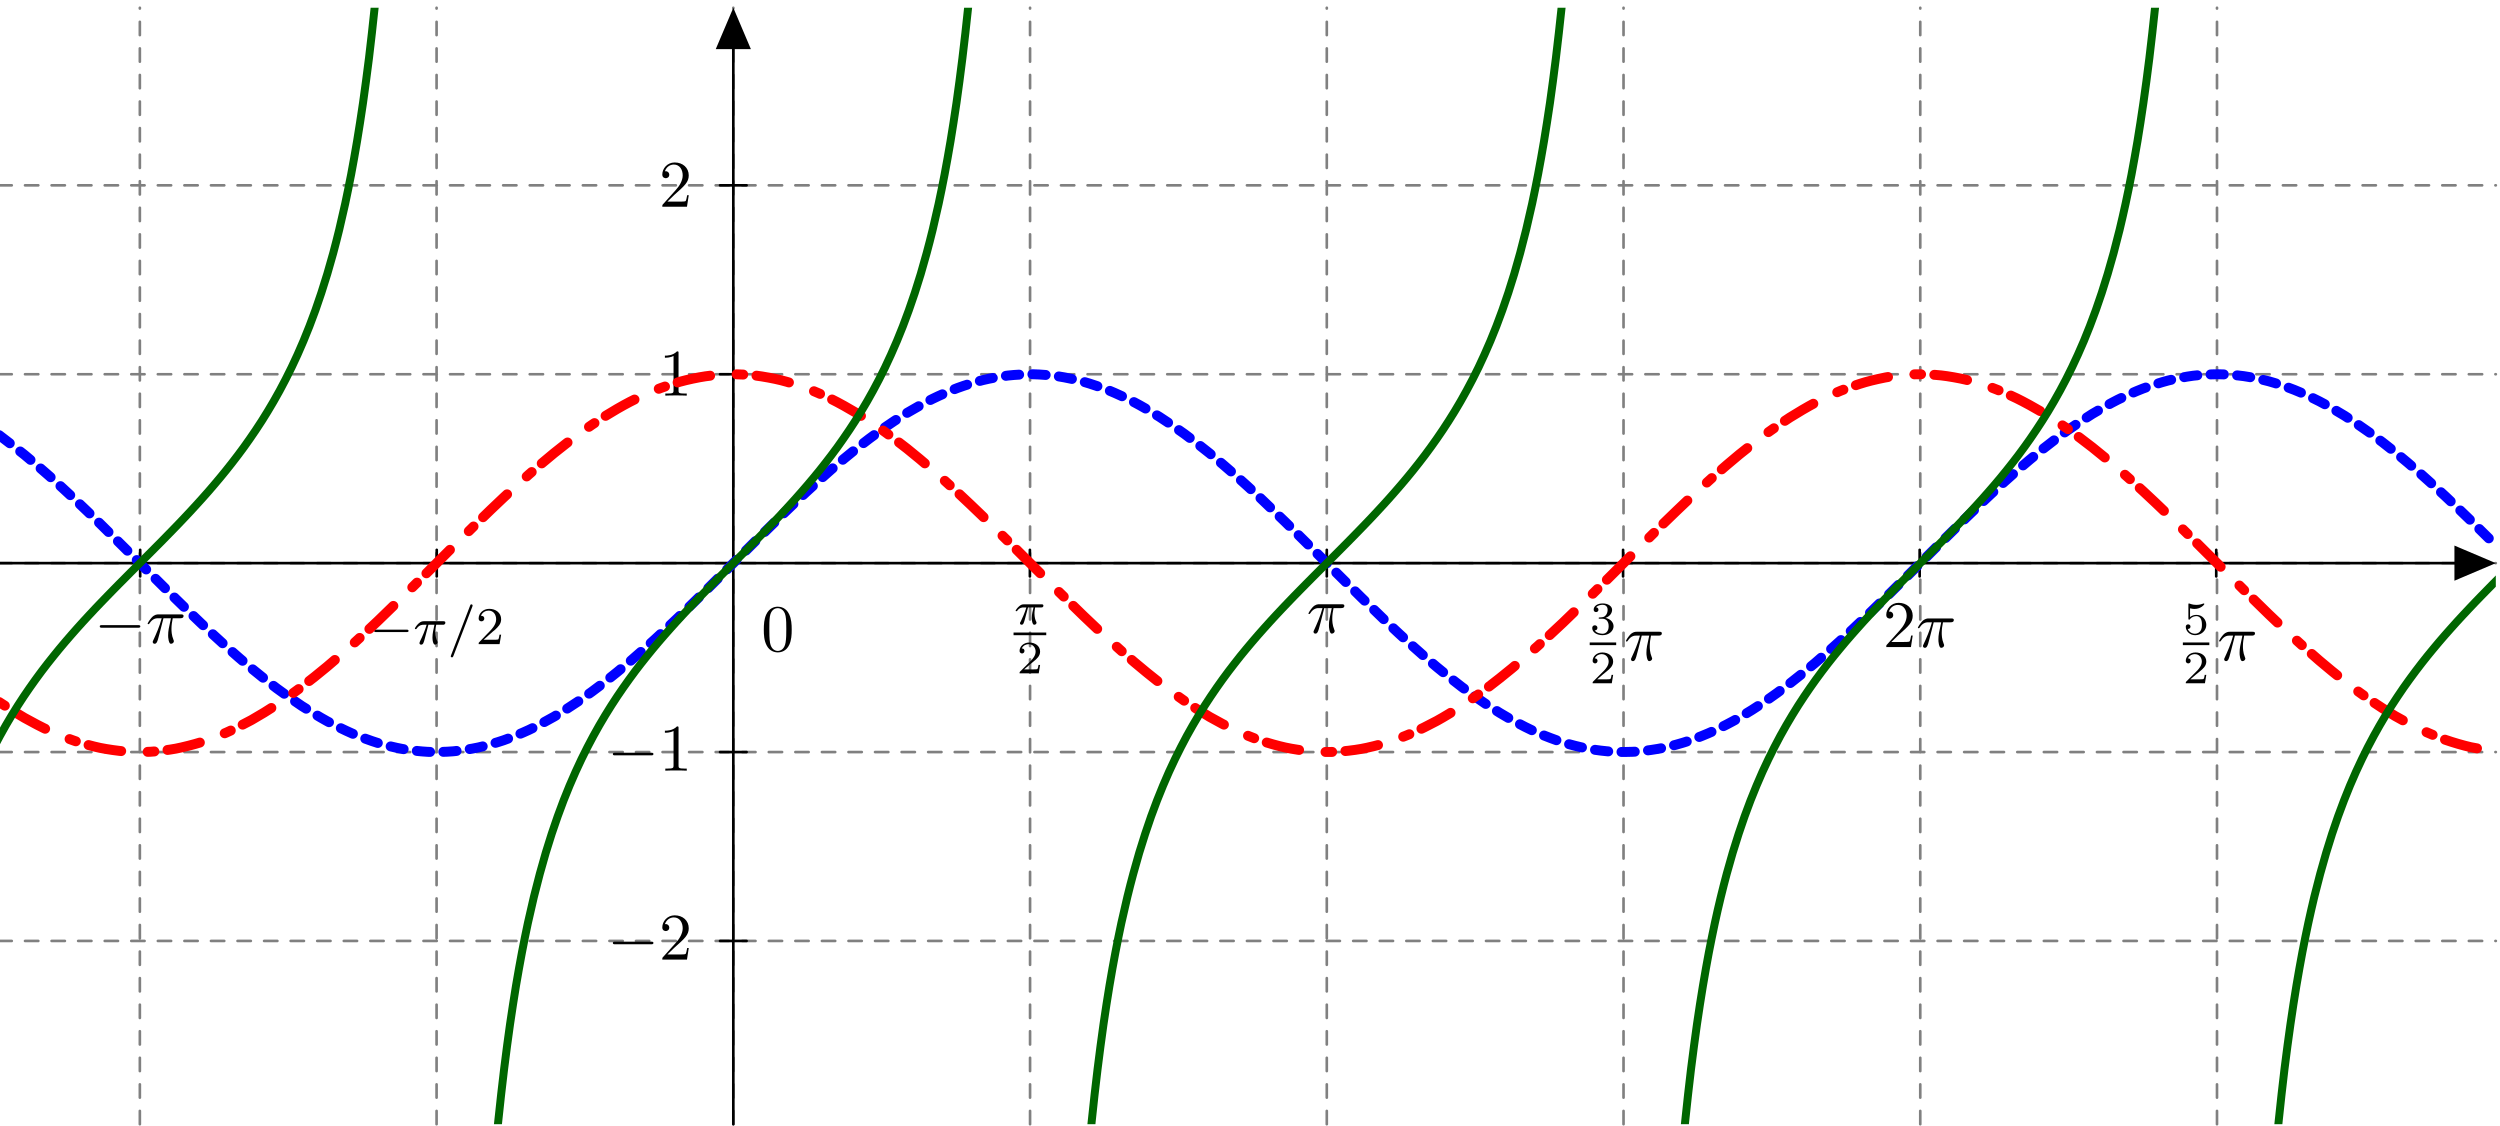 <?xml version="1.0" encoding="UTF-8"?>
<svg xmlns="http://www.w3.org/2000/svg" xmlns:xlink="http://www.w3.org/1999/xlink" width="375.143pt" height="168.929pt" viewBox="0 0 375.143 168.929" version="1.2">
<defs>
<g>
<symbol overflow="visible" id="glyph0-0">
<path style="stroke:none;" d=""/>
</symbol>
<symbol overflow="visible" id="glyph0-1">
<path style="stroke:none;" d="M 6.562 -2.297 C 6.734 -2.297 6.922 -2.297 6.922 -2.5 C 6.922 -2.688 6.734 -2.688 6.562 -2.688 L 1.172 -2.688 C 1 -2.688 0.828 -2.688 0.828 -2.5 C 0.828 -2.297 1 -2.297 1.172 -2.297 Z M 6.562 -2.297 "/>
</symbol>
<symbol overflow="visible" id="glyph1-0">
<path style="stroke:none;" d=""/>
</symbol>
<symbol overflow="visible" id="glyph1-1">
<path style="stroke:none;" d="M 2.641 -3.719 L 3.766 -3.719 C 3.438 -2.25 3.344 -1.812 3.344 -1.141 C 3.344 -1 3.344 -0.734 3.422 -0.391 C 3.531 0.047 3.641 0.109 3.781 0.109 C 3.984 0.109 4.203 -0.062 4.203 -0.266 C 4.203 -0.328 4.203 -0.344 4.141 -0.484 C 3.844 -1.203 3.844 -1.859 3.844 -2.141 C 3.844 -2.656 3.922 -3.203 4.031 -3.719 L 5.156 -3.719 C 5.297 -3.719 5.656 -3.719 5.656 -4.062 C 5.656 -4.297 5.438 -4.297 5.25 -4.297 L 1.906 -4.297 C 1.688 -4.297 1.312 -4.297 0.875 -3.828 C 0.531 -3.438 0.266 -2.984 0.266 -2.938 C 0.266 -2.922 0.266 -2.828 0.391 -2.828 C 0.469 -2.828 0.484 -2.875 0.547 -2.953 C 1.031 -3.719 1.609 -3.719 1.812 -3.719 L 2.375 -3.719 C 2.062 -2.516 1.531 -1.312 1.109 -0.406 C 1.031 -0.25 1.031 -0.234 1.031 -0.156 C 1.031 0.031 1.188 0.109 1.312 0.109 C 1.609 0.109 1.688 -0.172 1.812 -0.531 C 1.953 -1 1.953 -1.016 2.078 -1.516 Z M 2.641 -3.719 "/>
</symbol>
<symbol overflow="visible" id="glyph2-0">
<path style="stroke:none;" d=""/>
</symbol>
<symbol overflow="visible" id="glyph2-1">
<path style="stroke:none;" d="M 5.562 -1.812 C 5.703 -1.812 5.875 -1.812 5.875 -1.984 C 5.875 -2.172 5.703 -2.172 5.562 -2.172 L 1 -2.172 C 0.875 -2.172 0.703 -2.172 0.703 -1.984 C 0.703 -1.812 0.875 -1.812 1 -1.812 Z M 5.562 -1.812 "/>
</symbol>
<symbol overflow="visible" id="glyph3-0">
<path style="stroke:none;" d=""/>
</symbol>
<symbol overflow="visible" id="glyph3-1">
<path style="stroke:none;" d="M 2.266 -2.906 L 3.172 -2.906 C 3.016 -2.188 2.875 -1.594 2.875 -1 C 2.875 -0.953 2.875 -0.609 2.953 -0.312 C 3.062 0.016 3.141 0.078 3.281 0.078 C 3.453 0.078 3.641 -0.078 3.641 -0.266 C 3.641 -0.312 3.641 -0.328 3.609 -0.406 C 3.438 -0.766 3.312 -1.156 3.312 -1.812 C 3.312 -1.984 3.312 -2.328 3.438 -2.906 L 4.406 -2.906 C 4.531 -2.906 4.609 -2.906 4.688 -2.969 C 4.797 -3.062 4.812 -3.156 4.812 -3.219 C 4.812 -3.438 4.609 -3.438 4.484 -3.438 L 1.609 -3.438 C 1.438 -3.438 1.125 -3.438 0.734 -3.047 C 0.453 -2.766 0.234 -2.406 0.234 -2.344 C 0.234 -2.266 0.281 -2.25 0.344 -2.25 C 0.438 -2.25 0.453 -2.266 0.5 -2.328 C 0.891 -2.906 1.359 -2.906 1.531 -2.906 L 2 -2.906 C 1.766 -2.062 1.344 -1.094 1.047 -0.516 C 1 -0.391 0.922 -0.234 0.922 -0.172 C 0.922 0 1.047 0.078 1.172 0.078 C 1.484 0.078 1.562 -0.219 1.734 -0.875 Z M 2.266 -2.906 "/>
</symbol>
<symbol overflow="visible" id="glyph4-0">
<path style="stroke:none;" d=""/>
</symbol>
<symbol overflow="visible" id="glyph4-1">
<path style="stroke:none;" d="M 3.719 -5.656 C 3.75 -5.75 3.75 -5.781 3.75 -5.797 C 3.75 -5.891 3.672 -5.969 3.562 -5.969 C 3.438 -5.969 3.406 -5.875 3.375 -5.781 L 0.516 1.672 C 0.469 1.766 0.469 1.797 0.469 1.812 C 0.469 1.906 0.547 1.984 0.656 1.984 C 0.781 1.984 0.812 1.891 0.859 1.797 Z M 3.719 -5.656 "/>
</symbol>
<symbol overflow="visible" id="glyph4-2">
<path style="stroke:none;" d="M 2.25 -1.625 C 2.375 -1.75 2.703 -2.016 2.844 -2.125 C 3.328 -2.578 3.797 -3.016 3.797 -3.734 C 3.797 -4.688 3 -5.297 2.016 -5.297 C 1.047 -5.297 0.422 -4.578 0.422 -3.859 C 0.422 -3.469 0.734 -3.422 0.844 -3.422 C 1.016 -3.422 1.266 -3.531 1.266 -3.844 C 1.266 -4.25 0.859 -4.25 0.766 -4.25 C 1 -4.844 1.531 -5.031 1.922 -5.031 C 2.656 -5.031 3.047 -4.406 3.047 -3.734 C 3.047 -2.906 2.469 -2.297 1.516 -1.344 L 0.516 -0.297 C 0.422 -0.219 0.422 -0.203 0.422 0 L 3.562 0 L 3.797 -1.422 L 3.547 -1.422 C 3.531 -1.266 3.469 -0.875 3.375 -0.719 C 3.328 -0.656 2.719 -0.656 2.594 -0.656 L 1.172 -0.656 Z M 2.25 -1.625 "/>
</symbol>
<symbol overflow="visible" id="glyph5-0">
<path style="stroke:none;" d=""/>
</symbol>
<symbol overflow="visible" id="glyph5-1">
<path style="stroke:none;" d="M 2.172 -2.531 L 3 -2.531 C 2.891 -2.109 2.734 -1.484 2.734 -0.922 C 2.734 -0.641 2.781 -0.453 2.812 -0.312 C 2.922 0.047 3.016 0.062 3.125 0.062 C 3.297 0.062 3.453 -0.078 3.453 -0.25 C 3.453 -0.297 3.438 -0.328 3.406 -0.391 C 3.266 -0.656 3.141 -1.047 3.141 -1.625 C 3.141 -1.75 3.141 -2.031 3.234 -2.531 L 4.109 -2.531 C 4.234 -2.531 4.297 -2.531 4.375 -2.578 C 4.469 -2.656 4.484 -2.766 4.484 -2.797 C 4.484 -3 4.312 -3 4.188 -3 L 1.562 -3 C 1.281 -3 1.078 -2.938 0.766 -2.641 C 0.578 -2.484 0.312 -2.109 0.312 -2.047 C 0.312 -1.969 0.406 -1.969 0.438 -1.969 C 0.516 -1.969 0.516 -1.984 0.562 -2.047 C 0.906 -2.531 1.344 -2.531 1.5 -2.531 L 1.922 -2.531 C 1.703 -1.766 1.328 -0.938 1.125 -0.516 C 1.078 -0.438 1.016 -0.281 0.984 -0.266 C 0.984 -0.234 0.969 -0.203 0.969 -0.156 C 0.969 -0.047 1.047 0.062 1.219 0.062 C 1.484 0.062 1.562 -0.25 1.734 -0.875 Z M 2.172 -2.531 "/>
</symbol>
<symbol overflow="visible" id="glyph6-0">
<path style="stroke:none;" d=""/>
</symbol>
<symbol overflow="visible" id="glyph6-1">
<path style="stroke:none;" d="M 3.516 -1.266 L 3.281 -1.266 C 3.266 -1.109 3.188 -0.703 3.094 -0.641 C 3.047 -0.594 2.516 -0.594 2.406 -0.594 L 1.125 -0.594 C 1.859 -1.234 2.109 -1.438 2.516 -1.766 C 3.031 -2.172 3.516 -2.609 3.516 -3.266 C 3.516 -4.109 2.781 -4.625 1.891 -4.625 C 1.031 -4.625 0.438 -4.016 0.438 -3.375 C 0.438 -3.031 0.734 -2.984 0.812 -2.984 C 0.969 -2.984 1.172 -3.109 1.172 -3.359 C 1.172 -3.484 1.125 -3.734 0.766 -3.734 C 0.984 -4.219 1.453 -4.375 1.781 -4.375 C 2.484 -4.375 2.844 -3.828 2.844 -3.266 C 2.844 -2.656 2.406 -2.188 2.188 -1.938 L 0.516 -0.266 C 0.438 -0.203 0.438 -0.188 0.438 0 L 3.312 0 Z M 3.516 -1.266 "/>
</symbol>
<symbol overflow="visible" id="glyph6-2">
<path style="stroke:none;" d="M 1.906 -2.328 C 2.453 -2.328 2.844 -1.953 2.844 -1.203 C 2.844 -0.344 2.328 -0.078 1.938 -0.078 C 1.656 -0.078 1.031 -0.156 0.75 -0.578 C 1.078 -0.578 1.156 -0.812 1.156 -0.969 C 1.156 -1.188 0.984 -1.344 0.766 -1.344 C 0.578 -1.344 0.375 -1.219 0.375 -0.938 C 0.375 -0.281 1.094 0.141 1.938 0.141 C 2.906 0.141 3.578 -0.516 3.578 -1.203 C 3.578 -1.75 3.141 -2.297 2.375 -2.453 C 3.094 -2.719 3.359 -3.234 3.359 -3.672 C 3.359 -4.219 2.734 -4.625 1.953 -4.625 C 1.188 -4.625 0.594 -4.25 0.594 -3.688 C 0.594 -3.453 0.75 -3.328 0.953 -3.328 C 1.172 -3.328 1.312 -3.484 1.312 -3.672 C 1.312 -3.875 1.172 -4.031 0.953 -4.047 C 1.203 -4.344 1.672 -4.422 1.938 -4.422 C 2.25 -4.422 2.688 -4.266 2.688 -3.672 C 2.688 -3.375 2.594 -3.047 2.406 -2.844 C 2.188 -2.578 1.984 -2.562 1.641 -2.531 C 1.469 -2.516 1.453 -2.516 1.422 -2.516 C 1.406 -2.516 1.344 -2.5 1.344 -2.422 C 1.344 -2.328 1.406 -2.328 1.531 -2.328 Z M 1.906 -2.328 "/>
</symbol>
<symbol overflow="visible" id="glyph6-3">
<path style="stroke:none;" d="M 1.078 -3.891 C 1.438 -3.797 1.641 -3.797 1.75 -3.797 C 2.672 -3.797 3.219 -4.422 3.219 -4.531 C 3.219 -4.609 3.172 -4.625 3.141 -4.625 C 3.125 -4.625 3.109 -4.625 3.078 -4.609 C 2.906 -4.547 2.547 -4.406 2.031 -4.406 C 1.828 -4.406 1.469 -4.422 1.016 -4.594 C 0.938 -4.625 0.922 -4.625 0.922 -4.625 C 0.828 -4.625 0.828 -4.547 0.828 -4.438 L 0.828 -2.391 C 0.828 -2.266 0.828 -2.188 0.938 -2.188 C 1 -2.188 1.016 -2.188 1.078 -2.281 C 1.375 -2.656 1.812 -2.719 2.047 -2.719 C 2.469 -2.719 2.656 -2.391 2.688 -2.328 C 2.812 -2.094 2.859 -1.828 2.859 -1.422 C 2.859 -1.219 2.859 -0.812 2.641 -0.5 C 2.469 -0.25 2.172 -0.078 1.828 -0.078 C 1.375 -0.078 0.906 -0.328 0.734 -0.797 C 1 -0.781 1.141 -0.953 1.141 -1.141 C 1.141 -1.438 0.875 -1.484 0.781 -1.484 C 0.781 -1.484 0.438 -1.484 0.438 -1.109 C 0.438 -0.484 1.016 0.141 1.844 0.141 C 2.734 0.141 3.516 -0.516 3.516 -1.406 C 3.516 -2.188 2.922 -2.906 2.062 -2.906 C 1.75 -2.906 1.391 -2.844 1.078 -2.578 Z M 1.078 -3.891 "/>
</symbol>
<symbol overflow="visible" id="glyph7-0">
<path style="stroke:none;" d=""/>
</symbol>
<symbol overflow="visible" id="glyph7-1">
<path style="stroke:none;" d="M 1.266 -0.766 L 2.328 -1.797 C 3.875 -3.172 4.469 -3.703 4.469 -4.703 C 4.469 -5.844 3.578 -6.641 2.359 -6.641 C 1.234 -6.641 0.5 -5.719 0.5 -4.828 C 0.5 -4.281 1 -4.281 1.031 -4.281 C 1.203 -4.281 1.547 -4.391 1.547 -4.812 C 1.547 -5.062 1.359 -5.328 1.016 -5.328 C 0.938 -5.328 0.922 -5.328 0.891 -5.312 C 1.109 -5.969 1.656 -6.328 2.234 -6.328 C 3.141 -6.328 3.562 -5.516 3.562 -4.703 C 3.562 -3.906 3.078 -3.125 2.516 -2.5 L 0.609 -0.375 C 0.5 -0.266 0.5 -0.234 0.5 0 L 4.203 0 L 4.469 -1.734 L 4.234 -1.734 C 4.172 -1.438 4.109 -1 4 -0.844 C 3.938 -0.766 3.281 -0.766 3.062 -0.766 Z M 1.266 -0.766 "/>
</symbol>
<symbol overflow="visible" id="glyph7-2">
<path style="stroke:none;" d="M 2.938 -6.375 C 2.938 -6.625 2.938 -6.641 2.703 -6.641 C 2.078 -6 1.203 -6 0.891 -6 L 0.891 -5.688 C 1.094 -5.688 1.672 -5.688 2.188 -5.953 L 2.188 -0.781 C 2.188 -0.422 2.156 -0.312 1.266 -0.312 L 0.953 -0.312 L 0.953 0 C 1.297 -0.031 2.156 -0.031 2.562 -0.031 C 2.953 -0.031 3.828 -0.031 4.172 0 L 4.172 -0.312 L 3.859 -0.312 C 2.953 -0.312 2.938 -0.422 2.938 -0.781 Z M 2.938 -6.375 "/>
</symbol>
<symbol overflow="visible" id="glyph7-3">
<path style="stroke:none;" d="M 4.578 -3.188 C 4.578 -3.984 4.531 -4.781 4.188 -5.516 C 3.734 -6.484 2.906 -6.641 2.5 -6.641 C 1.891 -6.641 1.172 -6.375 0.75 -5.453 C 0.438 -4.766 0.391 -3.984 0.391 -3.188 C 0.391 -2.438 0.422 -1.547 0.844 -0.781 C 1.266 0.016 2 0.219 2.484 0.219 C 3.016 0.219 3.781 0.016 4.219 -0.938 C 4.531 -1.625 4.578 -2.406 4.578 -3.188 Z M 2.484 0 C 2.094 0 1.5 -0.25 1.328 -1.203 C 1.219 -1.797 1.219 -2.719 1.219 -3.312 C 1.219 -3.953 1.219 -4.609 1.297 -5.141 C 1.484 -6.328 2.234 -6.422 2.484 -6.422 C 2.812 -6.422 3.469 -6.234 3.656 -5.25 C 3.766 -4.688 3.766 -3.938 3.766 -3.312 C 3.766 -2.562 3.766 -1.891 3.656 -1.25 C 3.5 -0.297 2.938 0 2.484 0 Z M 2.484 0 "/>
</symbol>
</g>
<clipPath id="clip1">
  <path d="M 0 0 L 374.715 0 L 374.715 168.895 L 0 168.895 Z M 0 0 "/>
</clipPath>
<clipPath id="clip2">
  <path d="M 368 82 L 374.715 82 L 374.715 87 L 368 87 Z M 368 82 "/>
</clipPath>
<clipPath id="clip3">
  <path d="M 362 76 L 374.715 76 L 374.715 93 L 362 93 Z M 362 76 "/>
</clipPath>
<clipPath id="clip4">
  <path d="M 109 1 L 111 1 L 111 168.895 L 109 168.895 Z M 109 1 "/>
</clipPath>
<clipPath id="clip5">
  <path d="M 0 55 L 374.516 55 L 374.516 114 L 0 114 Z M 0 55 "/>
</clipPath>
<clipPath id="clip6">
  <path d="M 0 1.164 L 66 1.164 L 66 168.695 L 0 168.695 Z M 0 1.164 "/>
</clipPath>
<clipPath id="clip7">
  <path d="M 65 1.164 L 155 1.164 L 155 168.695 L 65 168.695 Z M 65 1.164 "/>
</clipPath>
<clipPath id="clip8">
  <path d="M 154 1.164 L 244 1.164 L 244 168.695 L 154 168.695 Z M 154 1.164 "/>
</clipPath>
<clipPath id="clip9">
  <path d="M 243 1.164 L 333 1.164 L 333 168.695 L 243 168.695 Z M 243 1.164 "/>
</clipPath>
<clipPath id="clip10">
  <path d="M 332 1.164 L 374.516 1.164 L 374.516 168.695 L 332 168.695 Z M 332 1.164 "/>
</clipPath>
</defs>
<g id="surface1">
<g clip-path="url(#clip1)" clip-rule="nonzero">
<path style="fill:none;stroke-width:0.399;stroke-linecap:round;stroke-linejoin:round;stroke:rgb(50%,50%,50%);stroke-opacity:1;stroke-dasharray:1.993,1.993;stroke-miterlimit:10;" d="M -110.27 -56.692 L 264.476 -56.692 M -110.27 -28.348 L 264.476 -28.348 M -110.27 -0 L 264.476 -0 M -110.27 28.347 L 264.476 28.347 M -110.27 56.695 L 264.476 56.695 M -89.055 -84.192 L -89.055 83.339 M -44.528 -84.192 L -44.528 83.339 M -0 -84.192 L -0 83.339 M 44.527 -84.192 L 44.527 83.339 M 89.054 -84.192 L 89.054 83.339 M 133.582 -84.192 L 133.582 83.339 M 178.109 -84.192 L 178.109 83.339 M 222.636 -84.192 L 222.636 83.339 " transform="matrix(1,0,0,-1,110.04,84.504)"/>
</g>
<path style="fill:none;stroke-width:0.399;stroke-linecap:round;stroke-linejoin:round;stroke:rgb(0%,0%,0%);stroke-opacity:1;stroke-miterlimit:10;" d="M -110.27 -0 L 263.668 -0 " transform="matrix(1,0,0,-1,110.04,84.504)"/>
<g clip-path="url(#clip2)" clip-rule="nonzero">
<path style=" stroke:none;fill-rule:nonzero;fill:rgb(0%,0%,0%);fill-opacity:1;" d="M 368.504 82.168 L 374.004 84.504 L 368.504 86.84 Z M 368.504 82.168 "/>
</g>
<g clip-path="url(#clip3)" clip-rule="nonzero">
<path style="fill:none;stroke-width:0.399;stroke-linecap:round;stroke-linejoin:miter;stroke:rgb(0%,0%,0%);stroke-opacity:1;stroke-miterlimit:10;" d="M -5.202 2.336 L 0.298 -0 L -5.202 -2.336 Z M -5.202 2.336 " transform="matrix(1,0,0,-1,373.706,84.504)"/>
</g>
<path style="fill:none;stroke-width:0.399;stroke-linecap:round;stroke-linejoin:round;stroke:rgb(0%,0%,0%);stroke-opacity:1;stroke-miterlimit:10;" d="M -89.008 1.992 L -89.008 -1.993 " transform="matrix(1,0,0,-1,110.04,84.504)"/>
<g style="fill:rgb(0%,0%,0%);fill-opacity:1;">
  <use xlink:href="#glyph0-1" x="14.139" y="96.492"/>
</g>
<g style="fill:rgb(0%,0%,0%);fill-opacity:1;">
  <use xlink:href="#glyph1-1" x="21.887" y="96.492"/>
</g>
<path style="fill:none;stroke-width:0.399;stroke-linecap:round;stroke-linejoin:round;stroke:rgb(0%,0%,0%);stroke-opacity:1;stroke-miterlimit:10;" d="M -44.504 1.992 L -44.504 -1.993 " transform="matrix(1,0,0,-1,110.04,84.504)"/>
<g style="fill:rgb(0%,0%,0%);fill-opacity:1;">
  <use xlink:href="#glyph2-1" x="55.434" y="96.657"/>
</g>
<g style="fill:rgb(0%,0%,0%);fill-opacity:1;">
  <use xlink:href="#glyph3-1" x="62.02" y="96.657"/>
</g>
<g style="fill:rgb(0%,0%,0%);fill-opacity:1;">
  <use xlink:href="#glyph4-1" x="67.168" y="96.657"/>
  <use xlink:href="#glyph4-2" x="71.403" y="96.657"/>
</g>
<path style="fill:none;stroke-width:0.399;stroke-linecap:round;stroke-linejoin:round;stroke:rgb(0%,0%,0%);stroke-opacity:1;stroke-miterlimit:10;" d="M 44.503 1.992 L 44.503 -1.993 " transform="matrix(1,0,0,-1,110.04,84.504)"/>
<g style="fill:rgb(0%,0%,0%);fill-opacity:1;">
  <use xlink:href="#glyph5-1" x="152.089" y="93.683"/>
</g>
<path style="fill:none;stroke-width:0.398;stroke-linecap:butt;stroke-linejoin:round;stroke:rgb(0%,0%,0%);stroke-opacity:1;stroke-miterlimit:10;" d="M 0.001 0.001 L 4.908 0.001 " transform="matrix(1,0,0,-1,152.089,95.115)"/>
<g style="fill:rgb(0%,0%,0%);fill-opacity:1;">
  <use xlink:href="#glyph6-1" x="152.558" y="101.04"/>
</g>
<path style="fill:none;stroke-width:0.399;stroke-linecap:round;stroke-linejoin:round;stroke:rgb(0%,0%,0%);stroke-opacity:1;stroke-miterlimit:10;" d="M 89.054 1.992 L 89.054 -1.993 " transform="matrix(1,0,0,-1,110.04,84.504)"/>
<g style="fill:rgb(0%,0%,0%);fill-opacity:1;">
  <use xlink:href="#glyph1-1" x="196.073" y="94.969"/>
</g>
<path style="fill:none;stroke-width:0.399;stroke-linecap:round;stroke-linejoin:round;stroke:rgb(0%,0%,0%);stroke-opacity:1;stroke-miterlimit:10;" d="M 133.515 1.992 L 133.515 -1.993 " transform="matrix(1,0,0,-1,110.04,84.504)"/>
<g style="fill:rgb(0%,0%,0%);fill-opacity:1;">
  <use xlink:href="#glyph6-2" x="238.548" y="95.174"/>
</g>
<path style="fill:none;stroke-width:0.398;stroke-linecap:butt;stroke-linejoin:round;stroke:rgb(0%,0%,0%);stroke-opacity:1;stroke-miterlimit:10;" d="M -0.001 0 L 3.972 0 " transform="matrix(1,0,0,-1,238.548,96.606)"/>
<g style="fill:rgb(0%,0%,0%);fill-opacity:1;">
  <use xlink:href="#glyph6-1" x="238.548" y="102.532"/>
</g>
<g style="fill:rgb(0%,0%,0%);fill-opacity:1;">
  <use xlink:href="#glyph1-1" x="243.714" y="99.097"/>
</g>
<path style="fill:none;stroke-width:0.399;stroke-linecap:round;stroke-linejoin:round;stroke:rgb(0%,0%,0%);stroke-opacity:1;stroke-miterlimit:10;" d="M 178.019 1.992 L 178.019 -1.993 " transform="matrix(1,0,0,-1,110.04,84.504)"/>
<g style="fill:rgb(0%,0%,0%);fill-opacity:1;">
  <use xlink:href="#glyph7-1" x="282.546" y="97.1"/>
</g>
<g style="fill:rgb(0%,0%,0%);fill-opacity:1;">
  <use xlink:href="#glyph1-1" x="287.527" y="97.1"/>
</g>
<path style="fill:none;stroke-width:0.399;stroke-linecap:round;stroke-linejoin:round;stroke:rgb(0%,0%,0%);stroke-opacity:1;stroke-miterlimit:10;" d="M 222.523 1.992 L 222.523 -1.993 " transform="matrix(1,0,0,-1,110.04,84.504)"/>
<g style="fill:rgb(0%,0%,0%);fill-opacity:1;">
  <use xlink:href="#glyph6-3" x="327.555" y="95.174"/>
</g>
<path style="fill:none;stroke-width:0.398;stroke-linecap:butt;stroke-linejoin:round;stroke:rgb(0%,0%,0%);stroke-opacity:1;stroke-miterlimit:10;" d="M -0.001 0 L 3.972 0 " transform="matrix(1,0,0,-1,327.555,96.606)"/>
<g style="fill:rgb(0%,0%,0%);fill-opacity:1;">
  <use xlink:href="#glyph6-1" x="327.555" y="102.532"/>
</g>
<g style="fill:rgb(0%,0%,0%);fill-opacity:1;">
  <use xlink:href="#glyph1-1" x="332.723" y="99.097"/>
</g>
<g clip-path="url(#clip4)" clip-rule="nonzero">
<path style="fill:none;stroke-width:0.399;stroke-linecap:round;stroke-linejoin:round;stroke:rgb(0%,0%,0%);stroke-opacity:1;stroke-miterlimit:10;" d="M -0 -84.192 L -0 82.531 " transform="matrix(1,0,0,-1,110.04,84.504)"/>
</g>
<path style="fill-rule:nonzero;fill:rgb(0%,0%,0%);fill-opacity:1;stroke-width:0.399;stroke-linecap:round;stroke-linejoin:miter;stroke:rgb(0%,0%,0%);stroke-opacity:1;stroke-miterlimit:10;" d="M -5.203 2.336 L 0.297 0 L -5.203 -2.336 Z M -5.203 2.336 " transform="matrix(0,-1,-1,0,110.04,1.973)"/>
<path style="fill:none;stroke-width:0.399;stroke-linecap:round;stroke-linejoin:round;stroke:rgb(0%,0%,0%);stroke-opacity:1;stroke-miterlimit:10;" d="M 1.992 -56.692 L -1.993 -56.692 " transform="matrix(1,0,0,-1,110.04,84.504)"/>
<g style="fill:rgb(0%,0%,0%);fill-opacity:1;">
  <use xlink:href="#glyph0-1" x="91.132" y="143.992"/>
</g>
<g style="fill:rgb(0%,0%,0%);fill-opacity:1;">
  <use xlink:href="#glyph7-1" x="98.882" y="143.992"/>
</g>
<path style="fill:none;stroke-width:0.399;stroke-linecap:round;stroke-linejoin:round;stroke:rgb(0%,0%,0%);stroke-opacity:1;stroke-miterlimit:10;" d="M 1.992 -28.348 L -1.993 -28.348 " transform="matrix(1,0,0,-1,110.04,84.504)"/>
<g style="fill:rgb(0%,0%,0%);fill-opacity:1;">
  <use xlink:href="#glyph0-1" x="91.132" y="115.644"/>
</g>
<g style="fill:rgb(0%,0%,0%);fill-opacity:1;">
  <use xlink:href="#glyph7-2" x="98.882" y="115.644"/>
</g>
<path style="fill:none;stroke-width:0.399;stroke-linecap:round;stroke-linejoin:round;stroke:rgb(0%,0%,0%);stroke-opacity:1;stroke-miterlimit:10;" d="M 1.992 28.347 L -1.993 28.347 " transform="matrix(1,0,0,-1,110.04,84.504)"/>
<g style="fill:rgb(0%,0%,0%);fill-opacity:1;">
  <use xlink:href="#glyph7-2" x="98.882" y="59.367"/>
</g>
<path style="fill:none;stroke-width:0.399;stroke-linecap:round;stroke-linejoin:round;stroke:rgb(0%,0%,0%);stroke-opacity:1;stroke-miterlimit:10;" d="M 1.992 56.695 L -1.993 56.695 " transform="matrix(1,0,0,-1,110.04,84.504)"/>
<g style="fill:rgb(0%,0%,0%);fill-opacity:1;">
  <use xlink:href="#glyph7-1" x="98.882" y="31.02"/>
</g>
<g style="fill:rgb(0%,0%,0%);fill-opacity:1;">
  <use xlink:href="#glyph7-3" x="114.224" y="97.677"/>
</g>
<g clip-path="url(#clip5)" clip-rule="nonzero">
<path style="fill:none;stroke-width:1.494;stroke-linecap:round;stroke-linejoin:round;stroke:rgb(0%,0%,100%);stroke-opacity:1;stroke-dasharray:1.993,1.993;stroke-miterlimit:10;" d="M -110.153 19.203 C -110.153 19.203 -107.418 17.117 -106.368 16.257 C -105.317 15.402 -103.633 13.953 -102.586 13.023 C -101.536 12.093 -99.852 10.539 -98.801 9.554 C -97.75 8.57 -96.067 6.941 -95.016 5.918 C -93.965 4.894 -92.282 3.218 -91.231 2.175 C -90.18 1.132 -88.497 -0.559 -87.446 -1.606 C -86.399 -2.649 -84.711 -4.329 -83.665 -5.36 C -82.614 -6.387 -80.93 -8.024 -79.879 -9.016 C -78.829 -10.008 -77.145 -11.571 -76.094 -12.512 C -75.043 -13.45 -73.36 -14.914 -72.309 -15.786 C -71.262 -16.657 -69.575 -17.997 -68.528 -18.778 C -67.477 -19.563 -65.793 -20.754 -64.743 -21.438 C -63.692 -22.122 -62.008 -23.141 -60.957 -23.715 C -59.907 -24.289 -58.223 -25.118 -57.172 -25.571 C -56.122 -26.024 -54.438 -26.649 -53.387 -26.973 C -52.34 -27.293 -50.657 -27.707 -49.606 -27.891 C -48.555 -28.079 -46.872 -28.266 -45.821 -28.317 C -44.77 -28.364 -43.086 -28.329 -42.036 -28.235 C -40.985 -28.145 -39.301 -27.883 -38.25 -27.653 C -37.204 -27.422 -35.516 -26.942 -34.469 -26.579 C -33.418 -26.215 -31.735 -25.524 -30.684 -25.032 C -29.633 -24.543 -27.95 -23.649 -26.899 -23.039 C -25.848 -22.43 -24.165 -21.352 -23.114 -20.637 C -22.063 -19.918 -20.379 -18.68 -19.332 -17.868 C -18.282 -17.055 -16.598 -15.672 -15.547 -14.778 C -14.497 -13.883 -12.813 -12.383 -11.762 -11.426 C -10.711 -10.469 -9.028 -8.879 -7.977 -7.872 C -6.926 -6.868 -5.243 -5.211 -4.192 -4.176 C -3.145 -3.141 -1.457 -1.457 -0.411 -0.411 C 0.64 0.636 2.324 2.328 3.375 3.367 C 4.425 4.406 6.109 6.07 7.16 7.082 C 8.21 8.097 9.894 9.703 10.945 10.671 C 11.996 11.644 13.679 13.164 14.726 14.074 C 15.777 14.984 17.46 16.39 18.511 17.222 C 19.562 18.054 21.246 19.328 22.296 20.066 C 23.347 20.808 25.031 21.918 26.082 22.554 C 27.132 23.187 28.816 24.121 29.867 24.636 C 30.914 25.156 32.601 25.894 33.648 26.285 C 34.699 26.675 36.382 27.203 37.433 27.464 C 38.484 27.722 40.168 28.031 41.218 28.152 C 42.269 28.273 43.953 28.359 45.003 28.343 C 46.05 28.324 47.738 28.183 48.785 28.027 C 49.836 27.871 51.519 27.503 52.57 27.211 C 53.621 26.918 55.304 26.339 56.355 25.914 C 57.406 25.488 59.089 24.703 60.14 24.152 C 61.191 23.605 62.875 22.625 63.925 21.964 C 64.972 21.304 66.656 20.148 67.707 19.382 C 68.757 18.621 70.441 17.312 71.492 16.461 C 72.543 15.605 74.226 14.168 75.277 13.242 C 76.328 12.316 78.011 10.769 79.062 9.789 C 80.109 8.804 81.796 7.179 82.843 6.16 C 83.894 5.136 85.578 3.464 86.628 2.421 C 87.679 1.379 89.363 -0.313 90.414 -1.36 C 91.464 -2.403 93.148 -4.086 94.199 -5.114 C 95.25 -6.145 96.933 -7.786 97.98 -8.782 C 99.031 -9.778 100.714 -11.348 101.765 -12.289 C 102.816 -13.235 104.5 -14.707 105.55 -15.579 C 106.601 -16.454 108.285 -17.805 109.335 -18.594 C 110.386 -19.383 112.07 -20.582 113.121 -21.274 C 114.168 -21.969 115.855 -22.997 116.902 -23.579 C 117.953 -24.161 119.636 -25.004 120.687 -25.465 C 121.738 -25.922 123.421 -26.563 124.472 -26.895 C 125.523 -27.227 127.207 -27.653 128.257 -27.848 C 129.308 -28.043 130.992 -28.247 132.039 -28.305 C 133.089 -28.36 134.773 -28.34 135.824 -28.258 C 136.875 -28.172 138.558 -27.926 139.609 -27.707 C 140.66 -27.485 142.343 -27.02 143.394 -26.664 C 144.445 -26.309 146.128 -25.629 147.179 -25.145 C 148.226 -24.664 149.914 -23.786 150.96 -23.184 C 152.011 -22.579 153.695 -21.516 154.746 -20.805 C 155.796 -20.094 157.48 -18.864 158.531 -18.055 C 159.582 -17.25 161.265 -15.875 162.316 -14.989 C 163.363 -14.098 165.05 -12.606 166.097 -11.653 C 167.148 -10.7 168.832 -9.114 169.882 -8.11 C 170.933 -7.106 172.617 -5.457 173.668 -4.422 C 174.718 -3.387 176.402 -1.704 177.453 -0.657 C 178.503 0.39 180.187 2.082 181.238 3.121 C 182.285 4.16 183.968 5.828 185.019 6.843 C 186.07 7.859 187.753 9.472 188.804 10.445 C 189.855 11.418 191.539 12.945 192.589 13.859 C 193.64 14.773 195.324 16.191 196.375 17.027 C 197.421 17.863 199.109 19.144 200.156 19.89 C 201.207 20.636 202.89 21.761 203.941 22.402 C 204.992 23.043 206.675 23.988 207.726 24.515 C 208.777 25.039 210.46 25.789 211.511 26.191 C 212.562 26.589 214.246 27.132 215.293 27.402 C 216.343 27.668 218.027 27.992 219.078 28.125 C 220.128 28.253 221.812 28.351 222.863 28.343 C 223.914 28.336 225.597 28.211 226.648 28.062 C 227.699 27.914 229.382 27.566 230.433 27.281 C 231.48 26.996 233.168 26.429 234.214 26.011 C 235.265 25.597 236.949 24.824 238 24.281 C 239.05 23.742 240.734 22.773 241.785 22.121 C 242.835 21.464 244.519 20.32 245.57 19.562 C 246.621 18.804 248.304 17.507 249.351 16.66 C 250.402 15.812 252.085 14.379 253.136 13.457 C 254.187 12.539 255.871 11 256.921 10.019 C 257.972 9.039 259.656 7.418 260.707 6.398 C 261.757 5.378 264.492 2.668 264.492 2.668 " transform="matrix(1,0,0,-1,110.04,84.504)"/>
<path style="fill:none;stroke-width:1.494;stroke-linecap:round;stroke-linejoin:round;stroke:rgb(100%,0%,0%);stroke-opacity:1;stroke-dasharray:0.996,1.993,4.981,3.985;stroke-miterlimit:10;" d="M -110.153 -20.848 C -110.153 -20.848 -107.418 -22.622 -106.368 -23.219 C -105.317 -23.821 -103.633 -24.696 -102.586 -25.176 C -101.536 -25.657 -99.852 -26.332 -98.801 -26.688 C -97.75 -27.039 -96.067 -27.504 -95.016 -27.723 C -93.965 -27.938 -92.282 -28.18 -91.231 -28.262 C -90.18 -28.34 -88.497 -28.36 -87.446 -28.301 C -86.399 -28.243 -84.711 -28.032 -83.665 -27.836 C -82.614 -27.637 -80.93 -27.207 -79.879 -26.875 C -78.829 -26.539 -77.145 -25.899 -76.094 -25.434 C -75.043 -24.973 -73.36 -24.125 -72.309 -23.543 C -71.262 -22.961 -69.575 -21.926 -68.528 -21.231 C -67.477 -20.539 -65.793 -19.336 -64.743 -18.543 C -63.692 -17.754 -62.008 -16.403 -60.957 -15.524 C -59.907 -14.649 -58.223 -13.176 -57.172 -12.231 C -56.122 -11.286 -54.438 -9.715 -53.387 -8.719 C -52.34 -7.723 -50.657 -6.082 -49.606 -5.051 C -48.555 -4.02 -46.872 -2.336 -45.821 -1.293 C -44.77 -0.246 -43.086 1.445 -42.036 2.488 C -40.985 3.531 -39.301 5.203 -38.25 6.222 C -37.204 7.246 -35.516 8.867 -34.469 9.847 C -33.418 10.832 -31.735 12.375 -30.684 13.3 C -29.633 14.222 -27.95 15.66 -26.899 16.511 C -25.848 17.363 -24.165 18.671 -23.114 19.433 C -22.063 20.195 -20.379 21.347 -19.332 22.007 C -18.282 22.668 -16.598 23.644 -15.547 24.187 C -14.497 24.734 -12.813 25.519 -11.762 25.941 C -10.711 26.363 -9.028 26.941 -7.977 27.23 C -6.926 27.523 -5.243 27.882 -4.192 28.035 C -3.145 28.191 -1.457 28.328 -0.411 28.343 C 0.64 28.359 2.324 28.269 3.375 28.144 C 4.425 28.019 6.109 27.707 7.16 27.445 C 8.21 27.183 9.894 26.652 10.945 26.261 C 11.996 25.867 13.679 25.125 14.726 24.605 C 15.777 24.086 17.46 23.148 18.511 22.511 C 19.562 21.875 21.246 20.761 22.296 20.019 C 23.347 19.281 25.031 18.003 26.082 17.171 C 27.132 16.339 28.816 14.925 29.867 14.015 C 30.914 13.105 32.601 11.582 33.648 10.613 C 34.699 9.64 36.382 8.035 37.433 7.019 C 38.484 6.003 40.168 4.339 41.218 3.3 C 42.269 2.261 43.953 0.57 45.003 -0.473 C 46.05 -1.52 47.738 -3.207 48.785 -4.243 C 49.836 -5.278 51.519 -6.93 52.57 -7.934 C 53.621 -8.942 55.304 -10.532 56.355 -11.489 C 57.406 -12.446 59.089 -13.942 60.14 -14.832 C 61.191 -15.727 62.875 -17.106 63.925 -17.918 C 64.972 -18.727 66.656 -19.965 67.707 -20.68 C 68.757 -21.399 70.441 -22.469 71.492 -23.079 C 72.543 -23.684 74.226 -24.575 75.277 -25.063 C 76.328 -25.551 78.011 -26.243 79.062 -26.602 C 80.109 -26.965 81.796 -27.442 82.843 -27.668 C 83.894 -27.895 85.578 -28.153 86.628 -28.243 C 87.679 -28.332 89.363 -28.364 90.414 -28.313 C 91.464 -28.262 93.148 -28.071 94.199 -27.879 C 95.25 -27.692 96.933 -27.278 97.98 -26.954 C 99.031 -26.629 100.714 -25.997 101.765 -25.543 C 102.816 -25.09 104.5 -24.254 105.55 -23.68 C 106.601 -23.106 108.285 -22.082 109.335 -21.395 C 110.386 -20.707 112.07 -19.516 113.121 -18.731 C 114.168 -17.946 115.855 -16.602 116.902 -15.731 C 117.953 -14.86 119.636 -13.395 120.687 -12.454 C 121.738 -11.512 123.421 -9.946 124.472 -8.954 C 125.523 -7.957 127.207 -6.321 128.257 -5.293 C 129.308 -4.266 130.992 -2.582 132.039 -1.539 C 133.089 -0.493 134.773 1.199 135.824 2.242 C 136.875 3.285 138.558 4.961 139.609 5.984 C 140.66 7.007 142.343 8.632 143.394 9.617 C 144.445 10.601 146.128 12.152 147.179 13.082 C 148.226 14.007 149.914 15.457 150.96 16.312 C 152.011 17.168 153.695 18.484 154.746 19.253 C 155.796 20.019 157.48 21.183 158.531 21.847 C 159.582 22.515 161.265 23.503 162.316 24.058 C 163.363 24.613 165.05 25.41 166.097 25.839 C 167.148 26.269 168.832 26.859 169.882 27.16 C 170.933 27.461 172.617 27.836 173.668 28 C 174.718 28.164 176.402 28.312 177.453 28.339 C 178.503 28.363 180.187 28.289 181.238 28.171 C 182.285 28.058 183.968 27.761 185.019 27.507 C 186.07 27.253 187.753 26.738 188.804 26.351 C 189.855 25.964 191.539 25.238 192.589 24.726 C 193.64 24.214 195.324 23.293 196.375 22.664 C 197.421 22.035 199.109 20.929 200.156 20.195 C 201.207 19.461 202.89 18.195 203.941 17.367 C 204.992 16.539 206.675 15.136 207.726 14.23 C 208.777 13.324 210.46 11.808 211.511 10.839 C 212.562 9.875 214.246 8.269 215.293 7.257 C 216.343 6.246 218.027 4.586 219.078 3.546 C 220.128 2.507 221.812 0.82 222.863 -0.227 C 223.914 -1.274 225.597 -2.961 226.648 -3.997 C 227.699 -5.036 229.382 -6.692 230.433 -7.7 C 231.48 -8.704 233.168 -10.301 234.214 -11.262 C 235.265 -12.223 236.949 -13.727 238 -14.625 C 239.05 -15.52 240.734 -16.907 241.785 -17.723 C 242.835 -18.543 244.519 -19.789 245.57 -20.512 C 246.621 -21.235 248.304 -22.317 249.351 -22.934 C 250.402 -23.547 252.085 -24.45 253.136 -24.946 C 254.187 -25.442 255.871 -26.145 256.921 -26.516 C 257.972 -26.887 259.656 -27.379 260.707 -27.614 C 261.757 -27.852 264.492 -28.219 264.492 -28.219 " transform="matrix(1,0,0,-1,110.04,84.504)"/>
</g>
<g clip-path="url(#clip6)" clip-rule="nonzero">
<path style="fill:none;stroke-width:1.196;stroke-linecap:round;stroke-linejoin:round;stroke:rgb(0%,39.999%,0%);stroke-opacity:1;stroke-miterlimit:10;" d="M -133.274 -2626.86 C -133.274 -2626.86 -132.629 -981.086 -132.383 -669.813 C -132.133 -358.536 -131.735 -439.125 -131.489 -383.403 C -131.239 -327.684 -130.844 -292.844 -130.594 -268.215 C -130.348 -243.59 -129.95 -219.973 -129.704 -205.903 C -129.454 -191.832 -129.055 -175.957 -128.809 -166.805 C -128.563 -157.657 -128.165 -146.399 -127.915 -139.954 C -127.668 -133.504 -127.27 -125.137 -127.024 -120.332 C -126.774 -115.532 -126.375 -109.075 -126.129 -105.352 C -125.883 -101.625 -125.485 -96.477 -125.235 -93.496 C -124.989 -90.52 -124.59 -86.325 -124.344 -83.883 C -124.094 -81.442 -123.696 -77.954 -123.45 -75.914 C -123.204 -73.871 -122.805 -70.914 -122.555 -69.18 C -122.309 -67.442 -121.911 -64.899 -121.665 -63.403 C -121.415 -61.907 -121.02 -59.704 -120.77 -58.395 C -120.524 -57.09 -120.125 -55.145 -119.875 -53.996 C -119.629 -52.844 -119.231 -51.118 -118.985 -50.094 C -118.735 -49.067 -118.34 -47.528 -118.09 -46.61 C -117.844 -45.688 -117.446 -44.293 -117.196 -43.461 C -116.95 -42.629 -116.551 -41.364 -116.305 -40.606 C -116.055 -39.848 -115.661 -38.692 -115.411 -37.996 C -115.165 -37.301 -114.766 -36.239 -114.516 -35.598 C -114.27 -34.957 -113.872 -33.977 -113.625 -33.383 C -113.375 -32.793 -112.981 -31.879 -112.731 -31.325 C -112.485 -30.774 -112.086 -29.922 -111.836 -29.411 C -111.59 -28.895 -111.192 -28.094 -110.946 -27.614 C -110.696 -27.129 -110.301 -26.379 -110.051 -25.922 C -109.805 -25.465 -109.407 -24.758 -109.161 -24.329 C -108.911 -23.899 -108.512 -23.227 -108.266 -22.817 C -108.016 -22.407 -107.622 -21.77 -107.372 -21.379 C -107.125 -20.993 -106.727 -20.383 -106.481 -20.012 C -106.231 -19.641 -105.832 -19.059 -105.586 -18.704 C -105.336 -18.348 -104.942 -17.786 -104.692 -17.446 C -104.446 -17.102 -104.047 -16.567 -103.801 -16.235 C -103.551 -15.907 -103.153 -15.387 -102.907 -15.071 C -102.657 -14.754 -102.262 -14.254 -102.012 -13.946 C -101.766 -13.637 -101.368 -13.149 -101.122 -12.852 C -100.872 -12.551 -100.473 -12.079 -100.227 -11.789 C -99.981 -11.496 -99.582 -11.039 -99.332 -10.754 C -99.086 -10.473 -98.688 -10.024 -98.442 -9.746 C -98.192 -9.469 -97.793 -9.028 -97.547 -8.754 C -97.301 -8.485 -96.903 -8.055 -96.653 -7.786 C -96.407 -7.52 -96.008 -7.098 -95.762 -6.832 C -95.512 -6.571 -95.114 -6.153 -94.868 -5.895 C -94.622 -5.637 -94.223 -5.227 -93.973 -4.969 C -93.727 -4.715 -93.329 -4.309 -93.082 -4.055 C -92.832 -3.801 -92.434 -3.395 -92.188 -3.145 C -91.942 -2.895 -91.543 -2.493 -91.293 -2.247 C -91.047 -1.996 -90.649 -1.598 -90.403 -1.348 C -90.153 -1.098 -89.758 -0.704 -89.508 -0.454 C -89.262 -0.207 -88.864 0.191 -88.614 0.437 C -88.368 0.687 -87.969 1.086 -87.723 1.332 C -87.473 1.582 -87.079 1.98 -86.829 2.23 C -86.582 2.48 -86.184 2.878 -85.934 3.128 C -85.688 3.382 -85.29 3.785 -85.043 4.039 C -84.793 4.293 -84.399 4.699 -84.149 4.953 C -83.903 5.207 -83.504 5.621 -83.254 5.878 C -83.008 6.136 -82.61 6.554 -82.364 6.816 C -82.114 7.078 -81.719 7.503 -81.469 7.769 C -81.223 8.035 -80.825 8.468 -80.579 8.738 C -80.329 9.011 -79.93 9.449 -79.684 9.726 C -79.434 10.004 -79.04 10.453 -78.79 10.734 C -78.543 11.019 -78.145 11.48 -77.899 11.769 C -77.649 12.062 -77.25 12.535 -77.004 12.832 C -76.754 13.132 -76.36 13.617 -76.11 13.925 C -75.864 14.234 -75.465 14.734 -75.219 15.05 C -74.969 15.367 -74.571 15.886 -74.325 16.214 C -74.075 16.546 -73.68 17.082 -73.43 17.421 C -73.184 17.765 -72.786 18.324 -72.54 18.679 C -72.29 19.035 -71.891 19.617 -71.645 19.988 C -71.395 20.359 -71 20.968 -70.75 21.355 C -70.504 21.746 -70.106 22.382 -69.86 22.789 C -69.61 23.199 -69.211 23.871 -68.965 24.3 C -68.719 24.73 -68.321 25.437 -68.071 25.894 C -67.825 26.347 -67.426 27.097 -67.18 27.582 C -66.93 28.066 -66.532 28.863 -66.286 29.375 C -66.04 29.89 -65.641 30.742 -65.391 31.293 C -65.145 31.843 -64.747 32.754 -64.5 33.343 C -64.25 33.937 -63.852 34.918 -63.606 35.558 C -63.36 36.199 -62.961 37.261 -62.711 37.953 C -62.465 38.648 -62.067 39.8 -61.821 40.558 C -61.571 41.312 -61.176 42.578 -60.926 43.41 C -60.68 44.242 -60.282 45.629 -60.032 46.546 C -59.786 47.464 -59.387 49.004 -59.141 50.027 C -58.891 51.05 -58.497 52.773 -58.247 53.921 C -58 55.07 -57.602 57.007 -57.352 58.312 C -57.106 59.613 -56.707 61.82 -56.461 63.312 C -56.211 64.804 -55.817 67.339 -55.567 69.07 C -55.321 70.8 -54.922 73.75 -54.672 75.781 C -54.426 77.816 -54.028 81.296 -53.782 83.73 C -53.532 86.16 -53.137 90.343 -52.887 93.312 C -52.641 96.277 -52.243 101.402 -51.993 105.109 C -51.747 108.816 -51.348 115.25 -51.102 120.031 C -50.852 124.808 -50.457 133.14 -50.207 139.55 C -49.961 145.964 -49.563 157.164 -49.317 166.246 C -49.067 175.332 -48.668 191.086 -48.422 205.031 C -48.172 218.972 -47.778 242.414 -47.528 266.753 C -47.282 291.093 -46.883 325.714 -46.637 380.441 C -46.387 435.171 -45.989 367.496 -45.743 661.199 C -45.493 954.902 -44.848 2497.25 -44.848 2497.25 " transform="matrix(1,0,0,-1,110.04,84.504)"/>
</g>
<g clip-path="url(#clip7)" clip-rule="nonzero">
<path style="fill:none;stroke-width:1.196;stroke-linecap:round;stroke-linejoin:round;stroke:rgb(0%,39.999%,0%);stroke-opacity:1;stroke-miterlimit:10;" d="M -44.219 -2626.86 C -44.219 -2626.86 -43.575 -981.086 -43.329 -669.813 C -43.079 -358.536 -42.684 -439.125 -42.434 -383.403 C -42.188 -327.684 -41.789 -292.844 -41.539 -268.215 C -41.293 -243.59 -40.895 -219.973 -40.649 -205.903 C -40.399 -191.832 -40.004 -175.957 -39.754 -166.805 C -39.508 -157.657 -39.11 -146.399 -38.864 -139.954 C -38.614 -133.504 -38.215 -125.137 -37.969 -120.332 C -37.719 -115.532 -37.325 -109.075 -37.075 -105.352 C -36.829 -101.625 -36.43 -96.477 -36.184 -93.496 C -35.934 -90.52 -35.536 -86.325 -35.289 -83.883 C -35.039 -81.442 -34.645 -77.954 -34.395 -75.914 C -34.149 -73.871 -33.75 -70.914 -33.504 -69.18 C -33.254 -67.442 -32.856 -64.899 -32.61 -63.403 C -32.36 -61.907 -31.965 -59.704 -31.715 -58.395 C -31.469 -57.09 -31.071 -55.145 -30.825 -53.996 C -30.575 -52.844 -30.176 -51.118 -29.93 -50.094 C -29.68 -49.067 -29.286 -47.528 -29.036 -46.61 C -28.79 -45.688 -28.391 -44.293 -28.145 -43.461 C -27.895 -42.629 -27.497 -41.364 -27.25 -40.606 C -27.004 -39.848 -26.606 -38.692 -26.356 -37.996 C -26.11 -37.301 -25.711 -36.239 -25.465 -35.598 C -25.215 -34.957 -24.817 -33.977 -24.571 -33.383 C -24.325 -32.793 -23.926 -31.879 -23.676 -31.325 C -23.43 -30.774 -23.032 -29.922 -22.786 -29.411 C -22.536 -28.895 -22.137 -28.094 -21.891 -27.614 C -21.645 -27.129 -21.247 -26.379 -20.997 -25.922 C -20.75 -25.465 -20.352 -24.758 -20.106 -24.329 C -19.856 -23.899 -19.461 -23.227 -19.211 -22.817 C -18.965 -22.407 -18.567 -21.77 -18.317 -21.379 C -18.071 -20.993 -17.672 -20.383 -17.426 -20.012 C -17.176 -19.641 -16.782 -19.059 -16.532 -18.704 C -16.286 -18.348 -15.887 -17.786 -15.637 -17.446 C -15.391 -17.102 -14.993 -16.567 -14.747 -16.235 C -14.497 -15.907 -14.102 -15.387 -13.852 -15.071 C -13.606 -14.754 -13.207 -14.254 -12.957 -13.946 C -12.711 -13.637 -12.313 -13.149 -12.067 -12.852 C -11.817 -12.551 -11.422 -12.079 -11.172 -11.789 C -10.926 -11.496 -10.528 -11.039 -10.278 -10.754 C -10.032 -10.473 -9.633 -10.024 -9.387 -9.746 C -9.137 -9.469 -8.743 -9.028 -8.493 -8.754 C -8.247 -8.485 -7.848 -8.055 -7.602 -7.786 C -7.352 -7.52 -6.954 -7.098 -6.707 -6.832 C -6.457 -6.571 -6.063 -6.153 -5.813 -5.895 C -5.567 -5.637 -5.168 -5.227 -4.922 -4.969 C -4.672 -4.715 -4.274 -4.309 -4.028 -4.055 C -3.778 -3.801 -3.383 -3.395 -3.133 -3.145 C -2.887 -2.895 -2.489 -2.493 -2.243 -2.247 C -1.993 -1.996 -1.594 -1.598 -1.348 -1.348 C -1.098 -1.098 -0.704 -0.704 -0.454 -0.454 C -0.207 -0.207 0.191 0.191 0.437 0.437 C 0.687 0.687 1.085 1.082 1.332 1.332 C 1.578 1.582 1.976 1.98 2.226 2.23 C 2.472 2.476 2.871 2.878 3.117 3.128 C 3.367 3.382 3.765 3.785 4.011 4.039 C 4.257 4.293 4.656 4.699 4.906 4.953 C 5.152 5.211 5.55 5.621 5.796 5.878 C 6.046 6.136 6.445 6.554 6.691 6.816 C 6.937 7.078 7.335 7.503 7.585 7.769 C 7.832 8.035 8.23 8.468 8.476 8.738 C 8.726 9.011 9.125 9.449 9.371 9.726 C 9.617 10.004 10.015 10.453 10.265 10.738 C 10.511 11.019 10.91 11.48 11.156 11.769 C 11.406 12.062 11.8 12.535 12.05 12.832 C 12.296 13.129 12.695 13.617 12.945 13.921 C 13.191 14.23 13.589 14.734 13.835 15.05 C 14.085 15.367 14.48 15.886 14.73 16.214 C 14.976 16.546 15.375 17.082 15.625 17.421 C 15.871 17.765 16.269 18.324 16.515 18.679 C 16.765 19.035 17.16 19.617 17.41 19.988 C 17.656 20.359 18.054 20.968 18.304 21.355 C 18.55 21.746 18.949 22.382 19.195 22.789 C 19.445 23.199 19.839 23.867 20.089 24.3 C 20.335 24.73 20.734 25.437 20.98 25.894 C 21.23 26.347 21.628 27.097 21.875 27.582 C 22.125 28.066 22.519 28.863 22.769 29.375 C 23.015 29.89 23.414 30.742 23.66 31.293 C 23.91 31.843 24.308 32.754 24.554 33.343 C 24.804 33.937 25.199 34.918 25.449 35.558 C 25.695 36.199 26.093 37.257 26.339 37.953 C 26.589 38.644 26.988 39.8 27.234 40.558 C 27.484 41.316 27.878 42.578 28.128 43.406 C 28.375 44.238 28.773 45.629 29.019 46.546 C 29.269 47.464 29.668 49.004 29.914 50.027 C 30.164 51.05 30.558 52.773 30.808 53.921 C 31.054 55.07 31.453 57.007 31.699 58.308 C 31.949 59.613 32.347 61.82 32.593 63.312 C 32.839 64.804 33.238 67.336 33.488 69.066 C 33.734 70.796 34.132 73.75 34.378 75.781 C 34.628 77.816 35.027 81.296 35.273 83.726 C 35.519 86.16 35.918 90.343 36.168 93.312 C 36.414 96.277 36.812 101.398 37.058 105.105 C 37.308 108.816 37.707 115.265 37.953 120.043 C 38.199 124.82 38.597 133.129 38.847 139.539 C 39.093 145.945 39.492 157.148 39.738 166.234 C 39.988 175.324 40.382 191.086 40.632 205.031 C 40.878 218.972 41.277 242.39 41.527 266.726 C 41.773 291.066 42.171 325.753 42.418 380.441 C 42.668 435.132 43.062 367.187 43.312 660.89 C 43.558 954.593 44.207 2497.25 44.207 2497.25 " transform="matrix(1,0,0,-1,110.04,84.504)"/>
</g>
<g clip-path="url(#clip8)" clip-rule="nonzero">
<path style="fill:none;stroke-width:1.196;stroke-linecap:round;stroke-linejoin:round;stroke:rgb(0%,39.999%,0%);stroke-opacity:1;stroke-miterlimit:10;" d="M 44.832 -2626.86 C 44.832 -2626.86 45.48 -981.246 45.726 -669.969 C 45.972 -358.696 46.371 -439.145 46.621 -383.403 C 46.867 -327.661 47.265 -292.848 47.511 -268.215 C 47.761 -243.582 48.16 -219.942 48.406 -205.871 C 48.652 -191.801 49.05 -175.954 49.3 -166.805 C 49.546 -157.661 49.945 -146.387 50.191 -139.938 C 50.441 -133.489 50.839 -125.133 51.086 -120.332 C 51.332 -115.536 51.73 -109.071 51.98 -105.348 C 52.226 -101.625 52.625 -96.477 52.871 -93.496 C 53.121 -90.52 53.515 -86.321 53.765 -83.879 C 54.011 -81.442 54.41 -77.954 54.66 -75.911 C 54.906 -73.871 55.304 -70.914 55.55 -69.18 C 55.8 -67.442 56.195 -64.899 56.445 -63.403 C 56.691 -61.907 57.089 -59.704 57.339 -58.399 C 57.586 -57.09 57.984 -55.145 58.23 -53.996 C 58.48 -52.844 58.875 -51.118 59.125 -50.094 C 59.371 -49.067 59.769 -47.528 60.019 -46.61 C 60.265 -45.688 60.664 -44.293 60.91 -43.461 C 61.16 -42.629 61.554 -41.368 61.804 -40.61 C 62.05 -39.852 62.449 -38.692 62.695 -37.996 C 62.945 -37.301 63.343 -36.239 63.589 -35.598 C 63.839 -34.957 64.234 -33.977 64.484 -33.383 C 64.73 -32.789 65.128 -31.879 65.375 -31.325 C 65.625 -30.774 66.023 -29.922 66.269 -29.411 C 66.519 -28.895 66.914 -28.094 67.164 -27.614 C 67.41 -27.129 67.808 -26.379 68.054 -25.922 C 68.304 -25.465 68.703 -24.758 68.949 -24.329 C 69.199 -23.899 69.593 -23.227 69.843 -22.817 C 70.089 -22.407 70.488 -21.77 70.734 -21.379 C 70.984 -20.993 71.382 -20.383 71.628 -20.012 C 71.878 -19.641 72.273 -19.059 72.523 -18.7 C 72.769 -18.344 73.168 -17.786 73.414 -17.446 C 73.664 -17.102 74.062 -16.567 74.308 -16.235 C 74.554 -15.907 74.953 -15.387 75.203 -15.071 C 75.449 -14.75 75.847 -14.25 76.093 -13.942 C 76.343 -13.633 76.742 -13.149 76.988 -12.852 C 77.234 -12.551 77.632 -12.079 77.882 -11.789 C 78.128 -11.496 78.527 -11.039 78.773 -10.754 C 79.023 -10.473 79.421 -10.024 79.668 -9.746 C 79.914 -9.469 80.312 -9.028 80.562 -8.754 C 80.808 -8.485 81.207 -8.055 81.453 -7.786 C 81.703 -7.52 82.097 -7.098 82.347 -6.832 C 82.593 -6.571 82.992 -6.153 83.242 -5.895 C 83.488 -5.637 83.886 -5.227 84.132 -4.969 C 84.382 -4.715 84.777 -4.309 85.027 -4.055 C 85.273 -3.801 85.671 -3.399 85.921 -3.145 C 86.168 -2.895 86.566 -2.493 86.812 -2.247 C 87.062 -1.996 87.457 -1.598 87.707 -1.348 C 87.953 -1.098 88.351 -0.704 88.601 -0.454 C 88.847 -0.207 89.246 0.191 89.492 0.437 C 89.742 0.687 90.136 1.082 90.386 1.332 C 90.632 1.582 91.031 1.98 91.281 2.23 C 91.527 2.476 91.925 2.878 92.171 3.128 C 92.421 3.382 92.816 3.785 93.066 4.039 C 93.312 4.293 93.71 4.699 93.957 4.953 C 94.207 5.211 94.605 5.621 94.851 5.878 C 95.101 6.136 95.496 6.554 95.746 6.816 C 95.992 7.078 96.39 7.503 96.636 7.769 C 96.886 8.035 97.285 8.468 97.531 8.738 C 97.781 9.011 98.175 9.449 98.425 9.726 C 98.671 10.004 99.07 10.453 99.316 10.738 C 99.566 11.019 99.964 11.48 100.21 11.769 C 100.46 12.062 100.855 12.535 101.105 12.832 C 101.351 13.129 101.75 13.617 101.996 13.921 C 102.246 14.23 102.644 14.734 102.89 15.05 C 103.14 15.367 103.535 15.886 103.785 16.214 C 104.031 16.546 104.429 17.082 104.675 17.421 C 104.925 17.765 105.324 18.324 105.57 18.679 C 105.816 19.035 106.214 19.617 106.464 19.988 C 106.71 20.359 107.109 20.968 107.355 21.355 C 107.605 21.746 108.003 22.382 108.25 22.789 C 108.496 23.199 108.894 23.867 109.144 24.3 C 109.39 24.73 109.789 25.437 110.035 25.894 C 110.285 26.347 110.683 27.097 110.929 27.582 C 111.175 28.066 111.574 28.863 111.824 29.375 C 112.07 29.89 112.468 30.742 112.714 31.293 C 112.964 31.843 113.359 32.754 113.609 33.343 C 113.855 33.937 114.253 34.918 114.503 35.558 C 114.75 36.199 115.148 37.257 115.394 37.953 C 115.644 38.644 116.039 39.8 116.289 40.558 C 116.535 41.316 116.933 42.578 117.183 43.406 C 117.429 44.238 117.828 45.629 118.074 46.546 C 118.324 47.464 118.718 49.004 118.968 50.027 C 119.214 51.05 119.613 52.773 119.863 53.921 C 120.109 55.07 120.507 57.007 120.753 58.308 C 121.003 59.613 121.398 61.82 121.648 63.312 C 121.894 64.804 122.293 67.336 122.543 69.066 C 122.789 70.796 123.187 73.75 123.433 75.781 C 123.683 77.816 124.078 81.296 124.328 83.726 C 124.574 86.16 124.972 90.343 125.218 93.312 C 125.468 96.277 125.867 101.398 126.113 105.105 C 126.363 108.816 126.757 115.265 127.007 120.043 C 127.253 124.82 127.652 133.129 127.898 139.539 C 128.148 145.945 128.546 157.148 128.793 166.234 C 129.043 175.324 129.437 191.086 129.687 205.031 C 129.933 218.972 130.332 242.39 130.578 266.726 C 130.828 291.066 131.226 325.753 131.472 380.441 C 131.722 435.132 132.117 367.187 132.367 660.89 C 132.613 954.593 133.257 2497.25 133.257 2497.25 " transform="matrix(1,0,0,-1,110.04,84.504)"/>
</g>
<g clip-path="url(#clip9)" clip-rule="nonzero">
<path style="fill:none;stroke-width:1.196;stroke-linecap:round;stroke-linejoin:round;stroke:rgb(0%,39.999%,0%);stroke-opacity:1;stroke-miterlimit:10;" d="M 133.886 -2626.86 C 133.886 -2626.86 134.531 -981.246 134.781 -669.969 C 135.027 -358.696 135.425 -439.145 135.671 -383.403 C 135.921 -327.661 136.32 -292.848 136.566 -268.215 C 136.816 -243.582 137.21 -219.942 137.46 -205.871 C 137.707 -191.801 138.105 -175.954 138.351 -166.805 C 138.601 -157.661 139 -146.387 139.246 -139.938 C 139.496 -133.489 139.89 -125.133 140.14 -120.332 C 140.386 -115.536 140.785 -109.071 141.031 -105.348 C 141.281 -101.625 141.679 -96.477 141.925 -93.496 C 142.175 -90.52 142.57 -86.321 142.82 -83.879 C 143.066 -81.442 143.464 -77.954 143.71 -75.911 C 143.96 -73.871 144.359 -70.914 144.605 -69.18 C 144.851 -67.442 145.25 -64.899 145.5 -63.403 C 145.746 -61.907 146.144 -59.704 146.39 -58.399 C 146.64 -57.09 147.039 -55.145 147.285 -53.996 C 147.531 -52.844 147.929 -51.118 148.179 -50.094 C 148.425 -49.067 148.824 -47.528 149.07 -46.61 C 149.32 -45.688 149.718 -44.293 149.964 -43.461 C 150.21 -42.629 150.609 -41.368 150.859 -40.61 C 151.105 -39.852 151.503 -38.692 151.75 -37.996 C 152 -37.301 152.398 -36.239 152.644 -35.598 C 152.89 -34.957 153.289 -33.977 153.539 -33.383 C 153.785 -32.789 154.183 -31.879 154.429 -31.325 C 154.679 -30.774 155.074 -29.922 155.324 -29.411 C 155.57 -28.895 155.968 -28.094 156.218 -27.614 C 156.464 -27.129 156.863 -26.379 157.109 -25.922 C 157.359 -25.465 157.753 -24.758 158.003 -24.329 C 158.25 -23.899 158.648 -23.227 158.898 -22.817 C 159.144 -22.407 159.543 -21.77 159.789 -21.379 C 160.039 -20.993 160.433 -20.383 160.683 -20.012 C 160.929 -19.641 161.328 -19.059 161.578 -18.7 C 161.824 -18.344 162.222 -17.786 162.468 -17.446 C 162.718 -17.102 163.113 -16.567 163.363 -16.235 C 163.609 -15.907 164.007 -15.387 164.253 -15.071 C 164.503 -14.75 164.902 -14.25 165.148 -13.942 C 165.398 -13.633 165.793 -13.149 166.043 -12.852 C 166.289 -12.551 166.687 -12.079 166.933 -11.789 C 167.183 -11.496 167.582 -11.039 167.828 -10.754 C 168.078 -10.473 168.472 -10.024 168.722 -9.746 C 168.968 -9.469 169.367 -9.028 169.613 -8.754 C 169.863 -8.485 170.261 -8.055 170.507 -7.786 C 170.757 -7.52 171.152 -7.098 171.402 -6.832 C 171.648 -6.571 172.046 -6.153 172.293 -5.895 C 172.543 -5.637 172.941 -5.227 173.187 -4.969 C 173.437 -4.715 173.832 -4.309 174.082 -4.055 C 174.328 -3.801 174.726 -3.399 174.972 -3.145 C 175.222 -2.895 175.621 -2.493 175.867 -2.247 C 176.113 -1.996 176.511 -1.598 176.761 -1.348 C 177.007 -1.098 177.406 -0.704 177.652 -0.454 C 177.902 -0.207 178.3 0.191 178.546 0.437 C 178.793 0.687 179.191 1.082 179.441 1.332 C 179.687 1.582 180.085 1.98 180.332 2.23 C 180.582 2.476 180.98 2.878 181.226 3.128 C 181.472 3.382 181.871 3.785 182.121 4.039 C 182.367 4.293 182.765 4.699 183.011 4.953 C 183.261 5.211 183.66 5.621 183.906 5.878 C 184.152 6.136 184.55 6.554 184.8 6.816 C 185.046 7.078 185.445 7.503 185.691 7.769 C 185.941 8.035 186.335 8.468 186.585 8.738 C 186.832 9.011 187.23 9.449 187.48 9.726 C 187.726 10.004 188.125 10.453 188.371 10.738 C 188.621 11.019 189.015 11.48 189.265 11.769 C 189.511 12.062 189.91 12.535 190.16 12.832 C 190.406 13.129 190.804 13.617 191.05 13.921 C 191.3 14.23 191.695 14.734 191.945 15.05 C 192.191 15.367 192.589 15.886 192.839 16.214 C 193.085 16.546 193.484 17.082 193.73 17.421 C 193.98 17.765 194.375 18.324 194.625 18.679 C 194.871 19.035 195.269 19.617 195.515 19.988 C 195.765 20.359 196.164 20.968 196.41 21.355 C 196.66 21.746 197.054 22.382 197.304 22.789 C 197.55 23.199 197.949 23.867 198.195 24.3 C 198.445 24.73 198.843 25.437 199.089 25.894 C 199.339 26.347 199.734 27.097 199.984 27.582 C 200.23 28.066 200.628 28.863 200.875 29.375 C 201.125 29.89 201.523 30.742 201.769 31.293 C 202.019 31.843 202.414 32.754 202.664 33.343 C 202.91 33.937 203.308 34.918 203.554 35.558 C 203.804 36.199 204.203 37.257 204.449 37.953 C 204.699 38.644 205.093 39.8 205.343 40.558 C 205.589 41.316 205.988 42.578 206.234 43.406 C 206.484 44.238 206.882 45.629 207.128 46.546 C 207.375 47.464 207.773 49.004 208.023 50.027 C 208.269 51.05 208.668 52.773 208.914 53.921 C 209.164 55.07 209.562 57.007 209.808 58.308 C 210.054 59.613 210.453 61.82 210.703 63.312 C 210.949 64.804 211.347 67.336 211.593 69.066 C 211.843 70.796 212.242 73.75 212.488 75.781 C 212.734 77.816 213.132 81.296 213.382 83.726 C 213.628 86.16 214.027 90.343 214.273 93.312 C 214.523 96.277 214.918 101.398 215.168 105.105 C 215.414 108.816 215.812 115.265 216.062 120.043 C 216.308 124.82 216.707 133.129 216.953 139.539 C 217.203 145.945 217.597 157.148 217.847 166.234 C 218.093 175.324 218.492 191.086 218.742 205.031 C 218.988 218.972 219.386 242.39 219.632 266.726 C 219.882 291.066 220.277 325.753 220.527 380.441 C 220.773 435.132 221.171 367.187 221.421 660.89 C 221.668 954.593 222.312 2497.25 222.312 2497.25 " transform="matrix(1,0,0,-1,110.04,84.504)"/>
</g>
<g clip-path="url(#clip10)" clip-rule="nonzero">
<path style="fill:none;stroke-width:1.196;stroke-linecap:round;stroke-linejoin:round;stroke:rgb(0%,39.999%,0%);stroke-opacity:1;stroke-miterlimit:10;" d="M 222.941 -2626.86 C 222.941 -2626.86 223.585 -981.246 223.835 -669.969 C 224.082 -358.696 224.48 -439.145 224.726 -383.403 C 224.976 -327.661 225.371 -292.848 225.621 -268.215 C 225.867 -243.582 226.265 -219.942 226.515 -205.871 C 226.761 -191.801 227.16 -175.954 227.406 -166.805 C 227.656 -157.661 228.05 -146.387 228.3 -139.938 C 228.546 -133.489 228.945 -125.133 229.195 -120.332 C 229.441 -115.536 229.839 -109.071 230.085 -105.348 C 230.335 -101.625 230.73 -96.477 230.98 -93.496 C 231.226 -90.52 231.625 -86.321 231.875 -83.879 C 232.121 -81.442 232.519 -77.954 232.765 -75.911 C 233.015 -73.871 233.41 -70.914 233.66 -69.18 C 233.906 -67.442 234.304 -64.899 234.554 -63.403 C 234.8 -61.907 235.199 -59.704 235.445 -58.399 C 235.695 -57.09 236.089 -55.145 236.339 -53.996 C 236.585 -52.844 236.984 -51.118 237.23 -50.094 C 237.48 -49.067 237.878 -47.528 238.125 -46.61 C 238.375 -45.688 238.769 -44.293 239.019 -43.461 C 239.265 -42.629 239.664 -41.368 239.91 -40.61 C 240.16 -39.852 240.558 -38.692 240.804 -37.996 C 241.054 -37.301 241.449 -36.239 241.699 -35.598 C 241.945 -34.957 242.343 -33.977 242.589 -33.383 C 242.839 -32.789 243.238 -31.879 243.484 -31.325 C 243.734 -30.774 244.128 -29.922 244.378 -29.411 C 244.625 -28.895 245.023 -28.094 245.269 -27.614 C 245.519 -27.129 245.918 -26.379 246.164 -25.922 C 246.414 -25.465 246.808 -24.758 247.058 -24.329 C 247.304 -23.899 247.703 -23.227 247.949 -22.817 C 248.199 -22.407 248.597 -21.77 248.843 -21.379 C 249.089 -20.993 249.488 -20.383 249.738 -20.012 C 249.984 -19.641 250.382 -19.059 250.628 -18.7 C 250.878 -18.344 251.277 -17.786 251.523 -17.446 C 251.769 -17.102 252.168 -16.567 252.418 -16.235 C 252.664 -15.907 253.062 -15.387 253.308 -15.071 C 253.558 -14.75 253.957 -14.25 254.203 -13.942 C 254.449 -13.633 254.847 -13.149 255.097 -12.852 C 255.343 -12.551 255.742 -12.079 255.988 -11.789 C 256.238 -11.496 256.632 -11.039 256.882 -10.754 C 257.128 -10.473 257.527 -10.024 257.777 -9.746 C 258.023 -9.469 258.421 -9.028 258.668 -8.754 C 258.918 -8.485 259.312 -8.055 259.562 -7.786 C 259.808 -7.52 260.207 -7.098 260.457 -6.832 C 260.703 -6.571 261.101 -6.153 261.347 -5.895 C 261.597 -5.637 261.992 -5.227 262.242 -4.969 C 262.488 -4.715 262.886 -4.309 263.136 -4.055 C 263.382 -3.801 263.781 -3.399 264.027 -3.145 C 264.277 -2.895 264.671 -2.493 264.921 -2.247 C 265.168 -1.996 265.566 -1.598 265.816 -1.348 C 266.062 -1.098 266.461 -0.704 266.707 -0.454 C 266.957 -0.207 267.351 0.191 267.601 0.437 C 267.847 0.687 268.246 1.082 268.492 1.332 C 268.742 1.582 269.14 1.98 269.386 2.23 C 269.636 2.476 270.031 2.878 270.281 3.128 C 270.527 3.382 270.925 3.785 271.171 4.039 C 271.421 4.293 271.82 4.699 272.066 4.953 C 272.316 5.211 272.711 5.621 272.961 5.878 C 273.207 6.136 273.605 6.554 273.851 6.816 C 274.101 7.078 274.5 7.503 274.746 7.769 C 274.996 8.035 275.39 8.468 275.64 8.738 C 275.886 9.011 276.285 9.449 276.531 9.726 C 276.781 10.004 277.179 10.453 277.425 10.738 C 277.671 11.019 278.07 11.48 278.32 11.769 C 278.566 12.062 278.964 12.535 279.211 12.832 C 279.461 13.129 279.859 13.617 280.105 13.921 C 280.351 14.23 280.75 14.734 281 15.05 C 281.246 15.367 281.644 15.886 281.89 16.214 C 282.14 16.546 282.539 17.082 282.785 17.421 C 283.031 17.765 283.429 18.324 283.679 18.679 C 283.925 19.035 284.324 19.617 284.57 19.988 C 284.82 20.359 285.218 20.968 285.464 21.355 C 285.711 21.746 286.109 22.382 286.359 22.789 C 286.605 23.199 287.003 23.867 287.25 24.3 C 287.5 24.73 287.894 25.437 288.144 25.894 C 288.39 26.347 288.789 27.097 289.039 27.582 C 289.285 28.066 289.683 28.863 289.929 29.375 C 290.179 29.89 290.574 30.742 290.824 31.293 C 291.07 31.843 291.468 32.754 291.718 33.343 C 291.964 33.937 292.363 34.918 292.609 35.558 C 292.859 36.199 293.253 37.257 293.503 37.953 C 293.75 38.644 294.148 39.8 294.398 40.558 C 294.644 41.316 295.043 42.578 295.289 43.406 C 295.539 44.238 295.933 45.629 296.183 46.546 C 296.429 47.464 296.828 49.004 297.074 50.027 C 297.324 51.05 297.722 52.773 297.968 53.921 C 298.218 55.07 298.613 57.007 298.863 58.308 C 299.109 59.613 299.507 61.82 299.753 63.312 C 300.003 64.804 300.402 67.336 300.648 69.066 C 300.898 70.796 301.293 73.75 301.543 75.781 C 301.789 77.816 302.187 81.296 302.433 83.726 C 302.683 86.16 303.082 90.343 303.328 93.312 C 303.578 96.277 303.972 101.398 304.222 105.105 C 304.468 108.816 304.867 115.265 305.113 120.043 C 305.363 124.82 305.761 133.129 306.007 139.539 C 306.257 145.945 306.652 157.148 306.902 166.234 C 307.148 175.324 307.546 191.086 307.793 205.031 C 308.043 218.972 308.441 242.39 308.687 266.726 C 308.933 291.066 309.332 325.753 309.582 380.441 C 309.828 435.132 310.226 367.187 310.472 660.89 C 310.722 954.593 311.367 2497.25 311.367 2497.25 " transform="matrix(1,0,0,-1,110.04,84.504)"/>
</g>
</g>
</svg>
